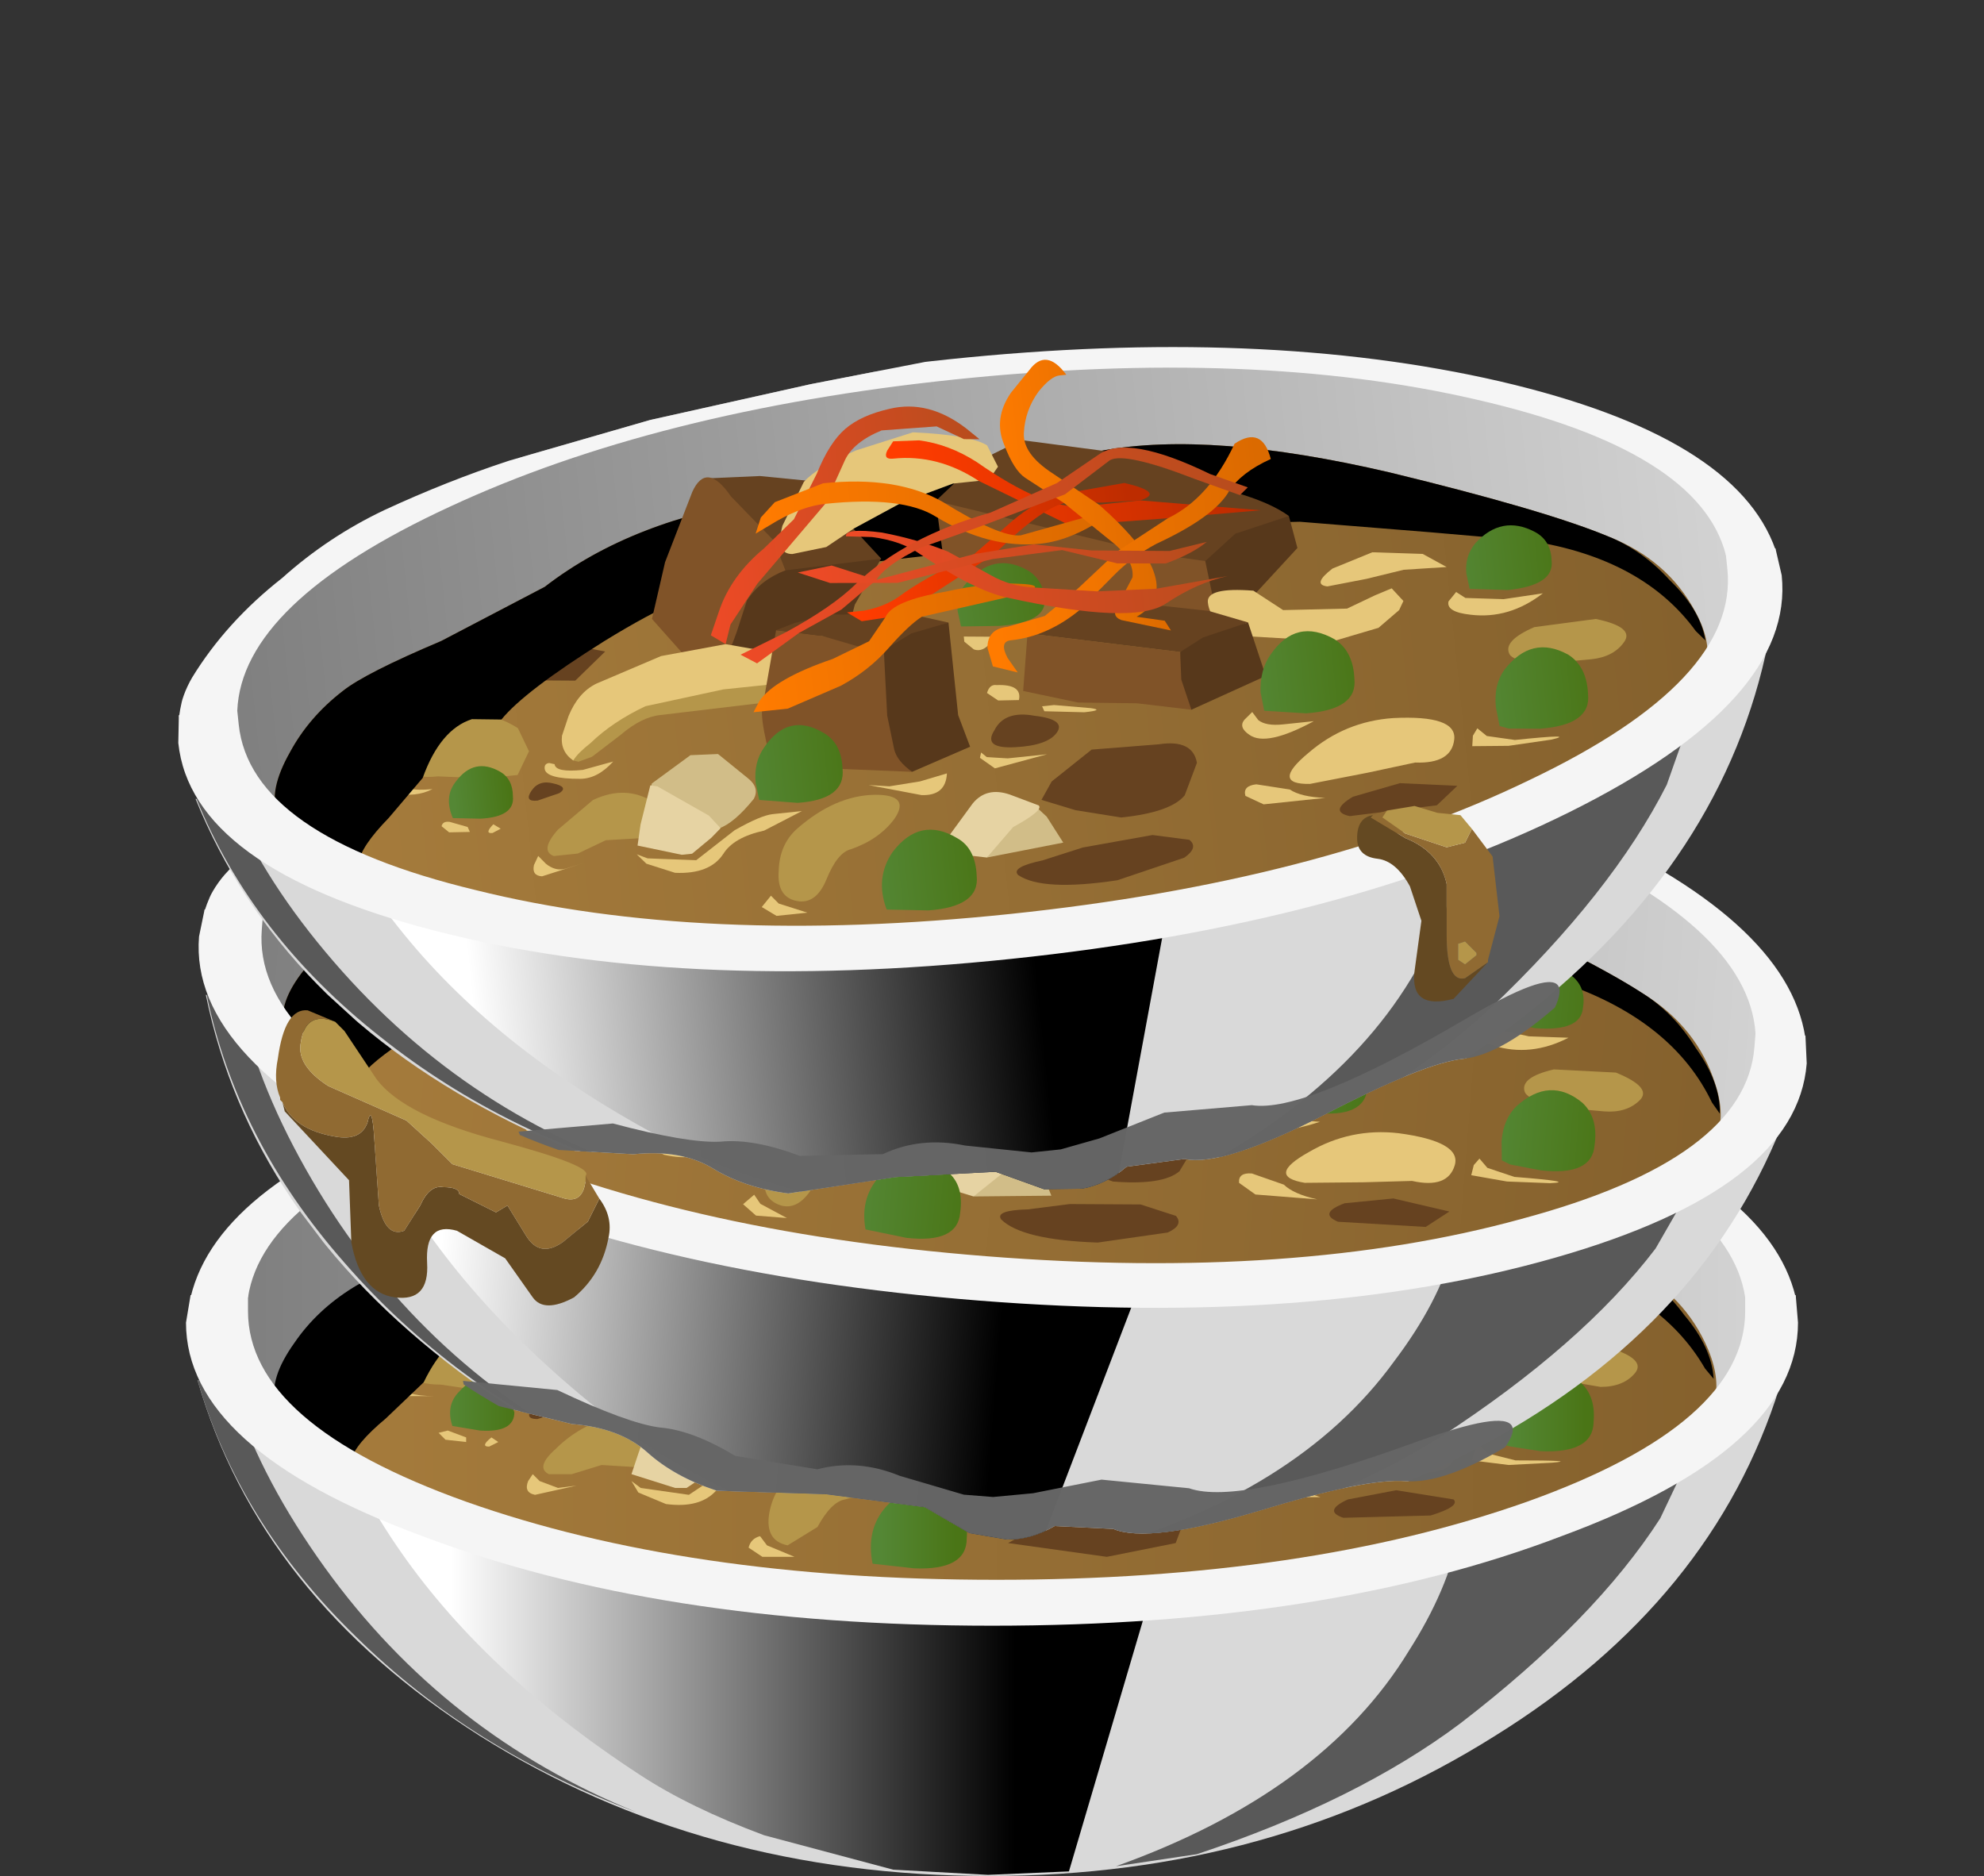 <?xml version="1.0" encoding="UTF-8" standalone="no"?>
<svg xmlns:xlink="http://www.w3.org/1999/xlink" height="40.85px" width="43.2px" xmlns="http://www.w3.org/2000/svg">
  <rect width="100%" height="100%" fill="#333333" stroke="none"/>
  <g transform="matrix(1.0, 0.0, 0.0, 1.0, 0.0, 0.0)">
    <use height="10.8" transform="matrix(1.0, 0.0, 0.0, 1.0, 4.3, 30.05)" width="34.45" xlink:href="#shape0"/>
    <use height="12.7" transform="matrix(0.75, 0.0, 0.0, 0.75, 7.45, 31.3)" width="24.3" xlink:href="#sprite0"/>
    <use height="13.05" transform="matrix(0.75, 0.0, 0.0, 0.75, 24.3, 30.85)" width="17.2" xlink:href="#sprite1"/>
    <use height="12.55" transform="matrix(0.75, 0.0, 0.0, 0.75, 4.3, 30.05)" width="12.75" xlink:href="#sprite2"/>
    <use height="12.85" transform="matrix(1.0, 0.0, 0.0, 1.0, 4.15, 22.25)" width="34.95" xlink:href="#shape4"/>
    <use height="9.7" transform="matrix(0.75, 0.0, 0.0, 0.75, 5.963, 24.512)" width="41.8" xlink:href="#sprite3"/>
    <use height="12.95" transform="matrix(1.0, 0.0, 0.0, 1.0, 4.05, 22.45)" width="35.1" xlink:href="#shape6"/>
    <use height="26.05" transform="matrix(0.748, 0.059, -0.059, 0.748, 4.827, 13.66)" width="47.0" xlink:href="#sprite4"/>
    <use height="26.05" transform="matrix(0.746, -0.078, 0.078, 0.746, 3.143, 9.467)" width="47.0" xlink:href="#sprite4"/>
    <use height="10.85" transform="matrix(1.0, 0.0, 0.0, 1.0, 6.0, 17.55)" width="26.65" xlink:href="#shape10"/>
  </g>
  <defs>
    <g id="shape0" transform="matrix(1.0, 0.0, 0.0, 1.0, -4.3, -30.05)">
      <path d="M38.6 30.25 L38.75 30.2 Q37.3 34.85 32.55 37.8 27.7 40.85 21.55 40.85 15.3 40.85 10.45 37.8 5.65 34.75 4.3 30.05 L4.6 30.15 Q6.05 31.25 10.75 32.0 L21.7 32.7 32.35 32.0 Q37.0 31.35 38.6 30.25" fill="#d9d9d9" fill-rule="evenodd" stroke="none"/>
    </g>
    <g id="sprite0" transform="matrix(1.0, 0.0, 0.0, 1.0, 0.0, 0.0)">
      <use height="12.7" transform="matrix(1.0, 0.0, 0.0, 1.0, 0.0, 0.0)" width="24.3" xlink:href="#shape1"/>
    </g>
    <g id="shape1" transform="matrix(1.0, 0.0, 0.0, 1.0, 0.0, 0.0)">
      <path d="M24.3 1.75 L21.1 12.6 18.75 12.7 16.0 12.55 12.25 11.55 Q10.1 10.75 8.65 9.8 4.05 6.8 1.55 3.1 0.3 1.25 0.0 0.0 L2.65 0.55 Q9.5 1.85 18.95 1.85 L24.3 1.75" fill="url(#gradient0)" fill-rule="evenodd" stroke="none"/>
    </g>
    <linearGradient gradientTransform="matrix(0.01, 0.0, 0.0, -0.01, 11.35, 6.35)" gradientUnits="userSpaceOnUse" id="gradient0" spreadMethod="pad" x1="-819.2" x2="819.2">
      <stop offset="0.0" stop-color="#ffffff"/>
      <stop offset="1.0" stop-color="#000000"/>
    </linearGradient>
    <g id="sprite1" transform="matrix(1.0, 0.0, 0.0, 1.0, 0.0, 0.0)">
      <use height="13.05" transform="matrix(1.0, 0.0, 0.0, 1.0, 0.0, 0.0)" width="17.2" xlink:href="#shape2"/>
    </g>
    <g id="shape2" transform="matrix(1.0, 0.0, 0.0, 1.0, 0.0, 0.0)">
      <path d="M10.15 1.5 Q14.65 0.9 17.2 0.0 L15.8 2.95 Q13.9 5.9 10.0 8.9 7.0 11.15 2.35 12.7 L0.0 13.05 Q6.0 10.9 8.5 6.8 9.65 5.0 9.95 3.4 L10.15 1.5" fill="#595959" fill-rule="evenodd" stroke="none"/>
    </g>
    <g id="sprite2" transform="matrix(1.0, 0.0, 0.0, 1.0, 0.0, 0.0)">
      <use height="12.55" transform="matrix(1.0, 0.0, 0.0, 1.0, 0.0, 0.0)" width="12.75" xlink:href="#shape3"/>
    </g>
    <g id="shape3" transform="matrix(1.0, 0.0, 0.0, 1.0, 0.0, 0.0)">
      <path d="M12.75 12.55 Q7.95 10.75 4.6 7.45 1.2 4.15 0.0 0.0 L0.35 0.1 1.1 0.55 Q1.9 2.95 3.7 5.45 7.2 10.3 12.75 12.55" fill="#595959" fill-rule="evenodd" stroke="none"/>
    </g>
    <g id="shape4" transform="matrix(1.0, 0.0, 0.0, 1.0, -4.15, -22.25)">
      <path d="M33.6 24.2 Q38.6 26.1 38.6 28.7 38.6 31.35 33.6 33.2 28.65 35.1 21.6 35.1 14.6 35.1 9.6 33.2 4.65 31.35 4.65 28.7 4.65 26.1 9.6 24.2 14.6 22.35 21.6 22.35 28.6 22.35 33.6 24.2" fill="url(#gradient1)" fill-rule="evenodd" stroke="none"/>
      <path d="M39.1 28.25 L38.0 28.25 Q37.65 25.95 32.95 24.3 28.25 22.7 21.7 22.7 15.15 22.7 10.45 24.3 5.75 25.95 5.4 28.25 L4.15 28.25 Q4.75 25.7 9.7 24.0 14.8 22.25 21.6 22.25 28.45 22.25 33.5 24.0 38.5 25.7 39.1 28.25" fill="#f5f5f5" fill-rule="evenodd" stroke="none"/>
      <path d="M36.55 31.35 L32.4 33.4 Q29.05 34.85 25.85 34.9 16.15 35.1 11.05 33.3 8.55 32.4 7.05 31.4 L6.05 30.6 Q5.9 30.05 6.45 29.25 6.95 28.55 7.75 28.05 8.25 27.75 10.0 27.2 L12.35 26.25 Q14.4 25.0 17.4 24.9 L20.95 24.75 24.7 24.6 Q27.1 24.4 30.9 25.7 34.15 26.85 35.5 27.6 36.7 28.2 37.2 29.4 37.75 30.75 36.55 31.35" fill="url(#gradient2)" fill-rule="evenodd" stroke="none"/>
      <path d="M11.45 29.25 L11.65 29.8 11.35 30.3 10.6 30.3 9.6 30.15 Q8.5 30.15 9.1 29.25 9.4 28.8 10.15 28.8 10.9 28.8 11.45 29.25" fill="#b5964a" fill-rule="evenodd" stroke="none"/>
      <path d="M12.8 28.35 L12.1 28.3 11.35 27.9 11.55 27.6 Q11.8 27.3 12.05 27.35 L13.5 27.8 12.8 28.35" fill="#664220" fill-rule="evenodd" stroke="none"/>
      <path d="M9.45 30.4 L8.6 30.4 8.35 30.1 8.55 29.85 8.65 30.15 Q8.8 30.4 9.45 30.4" fill="#e6c77a" fill-rule="evenodd" stroke="none"/>
    </g>
    <linearGradient gradientTransform="matrix(0.021, 0.0, 0.0, -0.021, 21.6, 28.7)" gradientUnits="userSpaceOnUse" id="gradient1" spreadMethod="pad" x1="-819.2" x2="819.2">
      <stop offset="0.0" stop-color="#7d7d7d"/>
      <stop offset="1.0" stop-color="#d4d4d4"/>
    </linearGradient>
    <linearGradient gradientTransform="matrix(0.019, 0.0, 0.0, -0.019, 21.7, 29.75)" gradientUnits="userSpaceOnUse" id="gradient2" spreadMethod="pad" x1="-819.2" x2="819.2">
      <stop offset="0.0" stop-color="#a67c3c"/>
      <stop offset="1.0" stop-color="#85612d"/>
    </linearGradient>
    <g id="sprite3" transform="matrix(1.0, 0.0, 0.0, 1.0, 0.05, 0.05)">
      <use height="9.7" transform="matrix(1.0, 0.0, 0.0, 1.0, -0.05, -0.05)" width="41.8" xlink:href="#shape5"/>
    </g>
    <g id="shape5" transform="matrix(1.0, 0.0, 0.0, 1.0, 0.05, 0.05)">
      <path d="M40.9 5.45 Q41.7 6.4 41.75 7.3 L41.5 7.0 Q40.2 4.75 37.0 3.9 L34.15 3.35 30.4 2.65 26.15 2.3 21.65 2.5 Q16.25 2.5 14.15 2.65 12.65 2.7 9.95 4.0 7.5 5.2 6.75 5.95 L5.9 5.85 Q4.95 6.05 4.3 7.4 L3.2 8.45 Q2.3 9.2 2.2 9.65 0.55 8.7 0.0 8.0 -0.2 7.3 0.55 6.25 1.2 5.3 2.25 4.65 2.95 4.2 5.25 3.5 L8.4 2.25 Q11.15 0.55 15.15 0.4 L19.9 0.25 24.9 0.0 Q28.1 -0.25 33.15 1.5 37.5 3.05 39.25 4.0 40.2 4.5 40.9 5.45" fill="#000000" fill-rule="evenodd" stroke="none"/>
    </g>
    <g id="shape6" transform="matrix(1.0, 0.0, 0.0, 1.0, -4.05, -22.45)">
      <path d="M17.5 27.4 L16.45 25.9 16.1 24.8 16.0 24.3 17.25 24.35 18.7 24.65 19.15 25.65 19.7 26.4 17.5 27.4" fill="#664220" fill-rule="evenodd" stroke="none"/>
      <path d="M16.7 26.1 L17.6 26.45 19.7 26.4 19.0 27.35 18.9 27.65 Q18.2 28.15 17.45 28.3 L15.65 28.65 15.85 26.9 16.7 26.1" fill="#57381b" fill-rule="evenodd" stroke="none"/>
      <path d="M16.6 24.75 L17.4 25.8 17.6 26.45 16.7 27.0 16.4 27.7 16.15 28.2 15.65 28.65 14.6 27.2 Q14.55 27.05 15.0 26.0 L15.75 24.55 Q16.15 23.9 16.6 24.75" fill="#805328" fill-rule="evenodd" stroke="none"/>
      <path d="M28.75 27.15 L27.8 27.95 27.25 28.45 26.85 28.65 25.6 28.0 26.65 25.95 28.6 26.4 28.75 27.15" fill="#57381b" fill-rule="evenodd" stroke="none"/>
      <path d="M23.35 25.6 L26.75 26.55 26.7 27.2 26.85 28.65 26.75 28.65 24.9 28.35 24.25 28.05 23.35 27.7 22.55 27.3 21.05 26.6 21.0 25.3 23.35 25.6" fill="#805328" fill-rule="evenodd" stroke="none"/>
      <path d="M27.5 25.8 Q28.25 26.1 28.6 26.4 L27.4 26.7 26.7 27.2 25.65 26.95 21.0 25.3 22.0 24.55 23.0 24.15 24.7 24.6 27.5 25.8" fill="#664220" fill-rule="evenodd" stroke="none"/>
      <path d="M12.55 29.85 L12.95 29.1 17.45 28.3 17.6 28.5 17.7 28.9 Q17.65 29.25 17.15 29.25 L14.55 29.3 Q14.15 29.3 13.65 29.65 L13.0 30.05 12.7 30.15 12.55 30.1 12.55 29.85" fill="#b5964a" fill-rule="evenodd" stroke="none"/>
      <path d="M12.4 29.55 Q12.4 29.35 12.55 29.1 L13.25 28.5 Q13.85 28.2 14.7 28.05 L16.15 27.9 17.45 28.3 Q17.55 28.8 17.1 28.9 L16.0 28.9 14.25 29.1 Q13.5 29.35 13.0 29.75 L12.55 30.1 Q12.3 29.85 12.4 29.55" fill="#e6c77a" fill-rule="evenodd" stroke="none"/>
      <path d="M27.7 27.95 L28.3 28.45 29.65 28.55 30.3 28.35 Q30.55 28.2 30.7 28.2 L30.9 28.5 30.8 28.7 30.3 29.05 29.3 29.25 27.45 28.95 Q26.65 28.65 26.65 28.1 26.65 27.75 27.7 27.95" fill="#e6c77a" fill-rule="evenodd" stroke="none"/>
      <path d="M30.35 27.4 L31.45 27.55 31.9 27.9 31.0 27.85 30.15 27.95 29.3 28.05 Q28.95 27.95 29.45 27.65 29.9 27.4 30.35 27.4" fill="#e6c77a" fill-rule="evenodd" stroke="none"/>
      <path d="M19.0 31.5 Q19.8 31.6 19.4 32.1 19.0 32.5 18.4 32.65 18.1 32.7 17.8 33.25 L17.15 33.65 Q16.65 33.55 16.75 32.95 16.85 32.4 17.25 32.1 18.15 31.45 19.0 31.5" fill="#b5964a" fill-rule="evenodd" stroke="none"/>
      <path d="M30.4 31.05 Q31.8 31.1 31.7 31.65 31.6 32.15 30.8 32.05 L29.75 32.15 28.45 32.25 Q27.6 32.2 28.5 31.6 29.35 31.0 30.4 31.05" fill="#e6c77a" fill-rule="evenodd" stroke="none"/>
      <path d="M35.05 29.35 Q35.85 29.6 35.6 29.9 35.35 30.2 34.85 30.2 L33.1 29.9 Q32.95 29.6 33.7 29.4 L35.05 29.35" fill="#b5964a" fill-rule="evenodd" stroke="none"/>
      <path d="M12.9 31.0 Q13.65 30.75 14.2 31.2 14.75 31.6 14.5 31.8 L13.9 31.95 13.1 31.9 12.45 32.1 11.95 32.1 Q11.65 31.95 12.1 31.55 12.45 31.2 12.9 31.0" fill="#b5964a" fill-rule="evenodd" stroke="none"/>
      <path d="M19.55 29.9 Q19.55 30.6 19.9 31.1 L18.1 30.85 Q17.15 30.7 16.8 30.3 L16.75 29.9 16.8 29.3 17.25 27.75 18.25 27.95 19.0 28.2 19.55 28.4 19.55 29.9" fill="#805328" fill-rule="evenodd" stroke="none"/>
      <path d="M21.0 27.95 L19.55 28.4 19.05 28.3 18.25 27.95 17.25 27.75 17.65 27.6 18.45 27.5 18.7 27.55 20.0 27.6 21.0 27.95" fill="#664220" fill-rule="evenodd" stroke="none"/>
      <path d="M19.55 28.4 L20.2 28.1 21.0 27.95 21.0 30.0 21.2 30.7 19.9 31.1 19.55 30.6 19.45 29.85 19.55 28.4" fill="#57381b" fill-rule="evenodd" stroke="none"/>
      <path d="M24.4 27.8 L26.65 28.3 Q27.1 28.4 27.5 28.65 L25.95 29.1 22.7 28.35 23.15 28.15 24.4 27.8" fill="#664220" fill-rule="evenodd" stroke="none"/>
      <path d="M22.45 29.6 L22.7 28.35 25.95 29.1 26.05 30.4 24.9 30.15 24.25 30.05 23.65 30.0 22.45 29.6" fill="#805328" fill-rule="evenodd" stroke="none"/>
      <path d="M27.5 28.65 L27.75 29.85 26.05 30.4 25.9 29.7 25.95 29.1 26.5 28.85 27.5 28.65" fill="#57381b" fill-rule="evenodd" stroke="none"/>
      <path d="M25.3 31.05 Q26.05 31.05 26.05 31.55 L25.75 32.25 24.3 32.55 23.35 32.3 22.6 32.0 22.9 31.65 23.8 31.05 25.3 31.05" fill="#664220" fill-rule="evenodd" stroke="none"/>
      <path d="M16.3 30.9 Q16.55 31.1 16.4 31.35 L15.55 31.9 14.5 32.25 14.25 31.5 14.2 30.9 14.2 30.75 15.1 30.25 15.7 30.3 16.3 30.9" fill="#d1bd88" fill-rule="evenodd" stroke="none"/>
      <path d="M14.2 30.8 L14.35 30.85 15.4 31.6 15.6 31.9 15.4 32.1 14.95 32.4 14.7 32.4 13.75 32.1 13.9 31.65 14.2 30.8" fill="#e6d3a3" fill-rule="evenodd" stroke="none"/>
      <path d="M23.0 33.0 L21.3 33.15 21.5 32.85 Q22.1 32.1 22.45 32.1 L22.7 32.4 23.0 33.0" fill="#d1bd88" fill-rule="evenodd" stroke="none"/>
      <path d="M20.4 32.7 L21.1 31.95 Q21.45 31.6 21.95 31.8 L22.55 32.1 Q22.65 32.25 21.95 32.55 L21.3 33.15 20.95 33.05 20.4 32.7" fill="#e6d3a3" fill-rule="evenodd" stroke="none"/>
      <path d="M11.2 30.75 Q11.2 31.2 10.45 31.15 L9.85 31.05 Q9.7 30.6 10.0 30.3 10.45 29.8 10.95 30.15 L11.2 30.75" fill="url(#gradient3)" fill-rule="evenodd" stroke="none"/>
      <path d="M21.05 33.5 Q21.05 34.2 19.9 34.15 L19.0 34.05 Q18.85 33.3 19.3 32.8 19.95 32.1 20.7 32.65 21.1 32.9 21.05 33.5" fill="url(#gradient4)" fill-rule="evenodd" stroke="none"/>
      <path d="M18.4 30.9 Q18.4 31.55 17.35 31.5 L16.5 31.35 16.45 31.0 Q16.45 30.55 16.75 30.25 17.35 29.55 18.05 30.05 18.4 30.3 18.4 30.9" fill="url(#gradient5)" fill-rule="evenodd" stroke="none"/>
      <path d="M23.15 27.65 Q23.15 28.2 22.1 28.15 L21.25 28.05 21.25 27.75 Q21.25 27.35 21.5 27.15 22.15 26.55 22.8 27.0 23.15 27.2 23.15 27.65" fill="url(#gradient6)" fill-rule="evenodd" stroke="none"/>
      <path d="M29.65 30.1 Q29.65 30.75 28.55 30.75 L27.65 30.6 27.6 30.15 Q27.65 29.7 27.9 29.4 28.55 28.65 29.35 29.2 29.7 29.5 29.65 30.1" fill="url(#gradient7)" fill-rule="evenodd" stroke="none"/>
      <path d="M34.2 28.0 Q34.2 28.5 33.2 28.5 L32.35 28.4 32.35 28.05 Q32.35 27.7 32.6 27.45 33.25 26.85 33.9 27.3 34.25 27.55 34.2 28.0" fill="url(#gradient8)" fill-rule="evenodd" stroke="none"/>
      <path d="M34.35 30.05 Q34.75 30.35 34.7 30.95 34.7 31.65 33.55 31.6 L32.9 31.5 32.7 31.45 32.65 31.05 Q32.65 30.55 32.95 30.25 33.6 29.55 34.35 30.05" fill="url(#gradient9)" fill-rule="evenodd" stroke="none"/>
      <path d="M20.65 23.75 L22.25 24.2 22.45 24.7 22.2 24.95 21.4 24.95 20.25 25.25 19.15 25.7 18.55 26.05 17.8 26.1 Q17.4 26.1 17.65 25.5 17.8 24.95 18.2 24.6 18.55 24.3 19.4 24.0 20.2 23.7 20.65 23.75" fill="#e6c77a" fill-rule="evenodd" stroke="none"/>
      <path d="M12.1 30.55 L12.2 30.75 11.7 30.9 Q11.4 30.9 11.6 30.65 L12.1 30.55" fill="#664220" fill-rule="evenodd" stroke="none"/>
      <path d="M24.95 33.0 L25.75 33.2 25.6 33.6 24.1 33.9 21.95 33.6 22.5 33.3 23.4 33.15 24.95 33.0" fill="#664220" fill-rule="evenodd" stroke="none"/>
      <path d="M30.4 32.45 L31.65 32.65 Q31.8 32.8 31.15 33.0 L29.25 33.05 Q28.8 32.9 29.35 32.65 L30.4 32.45" fill="#664220" fill-rule="evenodd" stroke="none"/>
      <path d="M22.65 30.15 Q23.35 30.3 23.1 30.6 L22.15 30.8 Q21.45 30.75 21.75 30.4 22.0 30.0 22.65 30.15" fill="#664220" fill-rule="evenodd" stroke="none"/>
      <path d="M11.6 32.1 L11.75 32.25 12.15 32.4 12.55 32.35 11.65 32.55 Q11.4 32.5 11.5 32.25 L11.6 32.1" fill="#e6c77a" fill-rule="evenodd" stroke="none"/>
      <path d="M9.75 31.15 L10.15 31.3 10.15 31.4 9.7 31.35 9.55 31.2 9.75 31.15" fill="#e6c77a" fill-rule="evenodd" stroke="none"/>
      <path d="M10.7 31.3 L10.85 31.4 10.65 31.5 Q10.45 31.5 10.7 31.3" fill="#e6c77a" fill-rule="evenodd" stroke="none"/>
      <path d="M12.15 30.15 L12.75 30.3 13.45 30.2 Q13.05 30.55 12.7 30.5 11.95 30.45 11.95 30.2 L12.05 30.1 12.15 30.15" fill="#e6c77a" fill-rule="evenodd" stroke="none"/>
      <path d="M16.75 31.7 L17.4 31.7 16.55 32.05 Q15.85 32.1 15.6 32.45 15.25 32.85 14.5 32.75 L13.9 32.5 13.75 32.25 13.95 32.4 15.0 32.55 15.9 31.95 16.75 31.7" fill="#e6c77a" fill-rule="evenodd" stroke="none"/>
      <path d="M18.9 31.3 L19.35 31.35 20.05 31.35 20.65 31.2 Q20.55 31.7 20.05 31.65 L18.9 31.3" fill="#e6c77a" fill-rule="evenodd" stroke="none"/>
      <path d="M21.4 30.85 L21.55 30.95 22.0 31.05 22.85 31.05 21.7 31.2 21.4 30.95 21.4 30.85" fill="#e6c77a" fill-rule="evenodd" stroke="none"/>
      <path d="M21.9 29.4 Q22.45 29.45 22.35 29.8 L21.9 29.75 21.7 29.55 21.9 29.4" fill="#e6c77a" fill-rule="evenodd" stroke="none"/>
      <path d="M23.1 30.0 L23.9 30.15 Q24.2 30.2 23.75 30.2 L22.9 30.1 22.85 30.0 23.1 30.0" fill="#e6c77a" fill-rule="evenodd" stroke="none"/>
      <path d="M16.55 33.45 L16.7 33.65 17.3 33.9 16.6 33.9 16.3 33.7 Q16.35 33.5 16.55 33.45" fill="#e6c77a" fill-rule="evenodd" stroke="none"/>
      <path d="M27.3 32.15 L28.0 32.35 28.75 32.6 27.4 32.6 Q27.1 32.6 27.05 32.4 27.0 32.15 27.3 32.15" fill="#e6c77a" fill-rule="evenodd" stroke="none"/>
      <path d="M27.4 30.6 L27.5 30.75 28.0 30.9 28.7 30.9 27.25 31.05 Q27.05 30.9 27.2 30.75 L27.4 30.6" fill="#e6c77a" fill-rule="evenodd" stroke="none"/>
      <path d="M32.2 31.45 L32.4 31.65 33.0 31.8 Q34.4 31.8 33.8 31.85 L32.85 31.9 32.05 31.8 32.1 31.6 32.2 31.45" fill="#e6c77a" fill-rule="evenodd" stroke="none"/>
      <path d="M32.05 28.45 L32.25 28.6 33.1 28.7 33.95 28.65 Q33.15 29.15 32.35 28.95 L31.9 28.65 32.05 28.45" fill="#e6c77a" fill-rule="evenodd" stroke="none"/>
      <path d="M21.3 28.3 L22.0 28.35 21.5 28.6 21.3 28.4 21.3 28.3" fill="#e6c77a" fill-rule="evenodd" stroke="none"/>
      <path d="M21.85 23.8 L22.1 24.05 21.75 24.0 21.2 23.7 20.0 23.65 Q19.35 23.85 19.15 24.2 L18.6 25.1 16.95 26.7 16.3 27.5 16.15 27.9 15.85 27.7 16.05 27.2 Q16.4 26.45 17.2 25.95 L17.9 25.35 18.5 24.45 19.2 23.55 20.2 23.2 Q21.1 23.1 21.85 23.8" fill="url(#gradient10)" fill-rule="evenodd" stroke="none"/>
      <path d="M25.45 25.75 L28.0 26.25 26.0 26.2 24.75 26.15 23.8 26.1 22.0 24.95 Q21.15 24.3 20.2 24.3 19.95 24.3 20.05 24.1 L20.2 23.9 20.8 23.95 Q21.4 24.1 22.0 24.55 23.35 25.75 24.2 25.75 L25.45 25.75" fill="url(#gradient11)" fill-rule="evenodd" stroke="none"/>
      <path d="M25.15 25.35 Q26.0 25.65 25.45 25.75 L24.6 25.7 23.8 25.65 Q23.25 25.7 22.15 26.55 L19.95 27.7 19.15 27.75 18.85 27.5 19.2 27.5 20.0 27.3 21.7 26.55 22.45 26.0 23.55 25.45 25.15 25.35" fill="url(#gradient12)" fill-rule="evenodd" stroke="none"/>
      <path d="M22.75 26.25 L24.3 25.95 24.75 25.95 23.2 26.45 Q22.05 26.45 20.95 25.65 20.3 25.1 18.6 25.1 L17.5 25.35 17.05 25.6 17.2 25.25 17.5 24.95 18.6 24.65 Q20.2 24.65 21.15 25.35 22.3 26.25 22.75 26.25" fill="url(#gradient13)" fill-rule="evenodd" stroke="none"/>
      <path d="M23.35 22.65 Q23.75 22.2 24.1 22.85 L23.95 22.85 23.5 23.15 Q23.15 23.55 23.05 24.0 23.0 24.45 23.6 24.95 L24.55 25.75 Q25.45 26.75 25.6 27.4 25.7 28.0 25.1 28.25 L25.7 28.4 25.8 28.65 24.75 28.3 Q24.55 28.2 24.7 27.95 L25.1 27.4 Q25.15 27.05 24.8 26.65 L23.8 25.65 23.0 25.0 Q22.75 24.8 22.6 24.25 22.45 23.65 22.9 23.1 23.05 22.8 23.35 22.65" fill="url(#gradient14)" fill-rule="evenodd" stroke="none"/>
      <path d="M27.6 24.75 Q28.25 24.4 28.35 25.15 L27.4 25.75 25.7 26.7 24.7 27.3 23.85 28.0 Q23.1 28.5 22.3 28.5 22.05 28.5 22.2 28.85 L22.4 29.2 21.85 29.0 21.8 28.6 Q21.85 28.2 22.3 28.2 L23.1 28.05 23.9 27.5 24.85 26.8 Q25.4 26.4 26.0 26.2 26.95 25.85 27.6 24.75" fill="url(#gradient15)" fill-rule="evenodd" stroke="none"/>
      <path d="M20.45 27.75 L19.65 28.35 18.55 29.1 17.35 29.45 16.6 29.45 16.75 29.25 Q17.1 28.8 18.4 28.5 L19.25 28.2 19.65 27.7 Q19.85 27.35 21.0 27.3 22.0 27.15 22.65 27.3 23.4 27.4 22.3 27.55 L20.45 27.75" fill="url(#gradient16)" fill-rule="evenodd" stroke="none"/>
      <path d="M19.75 25.85 L21.15 26.4 22.0 27.0 22.95 27.4 24.3 27.6 25.6 27.7 27.15 27.6 Q26.5 27.65 25.75 28.05 25.0 28.45 22.3 27.55 L20.55 26.4 Q20.2 26.1 19.55 25.95 L19.0 25.85 Q19.0 25.65 19.75 25.85" fill="url(#gradient17)" fill-rule="evenodd" stroke="none"/>
      <path d="M27.6 25.85 L26.65 25.4 Q25.2 24.65 24.85 24.8 L23.8 25.45 21.85 25.95 20.6 26.25 19.55 26.85 18.7 27.45 17.75 27.85 16.75 28.4 16.45 28.2 17.45 27.8 Q18.55 27.35 19.1 26.9 20.25 26.0 22.15 25.65 L23.65 25.2 24.65 24.65 Q25.3 24.3 27.0 25.35 L27.8 25.7 27.6 25.85" fill="url(#gradient18)" fill-rule="evenodd" stroke="none"/>
      <path d="M19.55 26.85 L21.7 26.55 23.05 26.45 24.25 26.7 25.95 26.9 26.8 26.8 25.85 27.15 24.8 27.05 23.65 26.65 22.1 26.7 20.0 27.0 18.55 26.85 17.85 26.55 18.6 26.45 19.55 26.85" fill="url(#gradient19)" fill-rule="evenodd" stroke="none"/>
      <path d="M38.0 28.2 L39.1 28.2 39.15 28.8 Q39.15 31.55 34.0 33.45 28.9 35.4 21.6 35.4 14.35 35.4 9.2 33.45 4.05 31.55 4.05 28.8 L4.15 28.2 5.4 28.2 5.4 28.55 Q5.4 31.0 10.15 32.7 14.95 34.4 21.7 34.4 28.45 34.4 33.25 32.7 38.0 31.0 38.0 28.55 L38.0 28.2" fill="#f5f5f5" fill-rule="evenodd" stroke="none"/>
    </g>
    <linearGradient gradientTransform="matrix(9.0E-4, 0.0, 0.0, -8.0E-4, 10.5, 30.6)" gradientUnits="userSpaceOnUse" id="gradient3" spreadMethod="pad" x1="-819.2" x2="819.2">
      <stop offset="0.0" stop-color="#548735"/>
      <stop offset="1.0" stop-color="#4a7516"/>
    </linearGradient>
    <linearGradient gradientTransform="matrix(0.001, 0.0, 0.0, -0.001, 20.0, 33.3)" gradientUnits="userSpaceOnUse" id="gradient4" spreadMethod="pad" x1="-819.2" x2="819.2">
      <stop offset="0.0" stop-color="#548735"/>
      <stop offset="1.0" stop-color="#4a7516"/>
    </linearGradient>
    <linearGradient gradientTransform="matrix(0.001, 0.0, 0.0, -0.001, 17.4, 30.7)" gradientUnits="userSpaceOnUse" id="gradient5" spreadMethod="pad" x1="-819.2" x2="819.2">
      <stop offset="0.0" stop-color="#548735"/>
      <stop offset="1.0" stop-color="#4a7516"/>
    </linearGradient>
    <linearGradient gradientTransform="matrix(0.001, 0.0, 0.0, -0.001, 22.15, 27.5)" gradientUnits="userSpaceOnUse" id="gradient6" spreadMethod="pad" x1="-819.2" x2="819.2">
      <stop offset="0.0" stop-color="#548735"/>
      <stop offset="1.0" stop-color="#4a7516"/>
    </linearGradient>
    <linearGradient gradientTransform="matrix(0.001, 0.0, 0.0, -0.001, 28.6, 29.85)" gradientUnits="userSpaceOnUse" id="gradient7" spreadMethod="pad" x1="-819.2" x2="819.2">
      <stop offset="0.0" stop-color="#548735"/>
      <stop offset="1.0" stop-color="#4a7516"/>
    </linearGradient>
    <linearGradient gradientTransform="matrix(0.001, 0.0, 0.0, -0.001, 33.25, 27.8)" gradientUnits="userSpaceOnUse" id="gradient8" spreadMethod="pad" x1="-819.2" x2="819.2">
      <stop offset="0.0" stop-color="#548735"/>
      <stop offset="1.0" stop-color="#4a7516"/>
    </linearGradient>
    <linearGradient gradientTransform="matrix(0.001, 0.0, 0.0, -0.001, 33.7, 30.75)" gradientUnits="userSpaceOnUse" id="gradient9" spreadMethod="pad" x1="-819.2" x2="819.2">
      <stop offset="0.0" stop-color="#548735"/>
      <stop offset="1.0" stop-color="#4a7516"/>
    </linearGradient>
    <linearGradient gradientTransform="matrix(0.004, 0.0, 0.0, -0.004, 19.0, 25.55)" gradientUnits="userSpaceOnUse" id="gradient10" spreadMethod="pad" x1="-819.2" x2="819.2">
      <stop offset="0.0" stop-color="#ed4a26"/>
      <stop offset="0.992" stop-color="#b84c1d"/>
    </linearGradient>
    <linearGradient gradientTransform="matrix(0.005, 0.0, 0.0, -0.005, 24.05, 25.05)" gradientUnits="userSpaceOnUse" id="gradient11" spreadMethod="pad" x1="-819.2" x2="819.2">
      <stop offset="0.0" stop-color="#ff3c00"/>
      <stop offset="1.0" stop-color="#bd2c00"/>
    </linearGradient>
    <linearGradient gradientTransform="matrix(0.004, 0.0, 0.0, -0.004, 22.2, 26.55)" gradientUnits="userSpaceOnUse" id="gradient12" spreadMethod="pad" x1="-819.2" x2="819.2">
      <stop offset="0.0" stop-color="#ff3c00"/>
      <stop offset="1.0" stop-color="#bd2c00"/>
    </linearGradient>
    <linearGradient gradientTransform="matrix(0.005, 0.0, 0.0, -0.005, 20.9, 25.55)" gradientUnits="userSpaceOnUse" id="gradient13" spreadMethod="pad" x1="-819.2" x2="819.2">
      <stop offset="0.0" stop-color="#ff7b00"/>
      <stop offset="0.992" stop-color="#db6a00"/>
    </linearGradient>
    <linearGradient gradientTransform="matrix(0.002, 0.0, 0.0, -0.002, 24.2, 25.55)" gradientUnits="userSpaceOnUse" id="gradient14" spreadMethod="pad" x1="-819.2" x2="819.2">
      <stop offset="0.0" stop-color="#ff7b00"/>
      <stop offset="0.992" stop-color="#db6a00"/>
    </linearGradient>
    <linearGradient gradientTransform="matrix(0.004, 0.0, 0.0, -0.004, 25.05, 26.9)" gradientUnits="userSpaceOnUse" id="gradient15" spreadMethod="pad" x1="-819.2" x2="819.2">
      <stop offset="0.0" stop-color="#ff7b00"/>
      <stop offset="0.992" stop-color="#db6a00"/>
    </linearGradient>
    <linearGradient gradientTransform="matrix(0.004, 0.0, 0.0, -0.004, 19.75, 28.35)" gradientUnits="userSpaceOnUse" id="gradient16" spreadMethod="pad" x1="-819.2" x2="819.2">
      <stop offset="0.0" stop-color="#ff7b00"/>
      <stop offset="0.992" stop-color="#db6a00"/>
    </linearGradient>
    <linearGradient gradientTransform="matrix(0.005, 0.0, 0.0, -0.005, 23.2, 27.0)" gradientUnits="userSpaceOnUse" id="gradient17" spreadMethod="pad" x1="-819.2" x2="819.2">
      <stop offset="0.0" stop-color="#ed4a26"/>
      <stop offset="0.992" stop-color="#b84c1d"/>
    </linearGradient>
    <linearGradient gradientTransform="matrix(0.007, 0.0, 0.0, -0.007, 22.1, 26.5)" gradientUnits="userSpaceOnUse" id="gradient18" spreadMethod="pad" x1="-819.2" x2="819.2">
      <stop offset="0.0" stop-color="#ed4a26"/>
      <stop offset="0.992" stop-color="#b84c1d"/>
    </linearGradient>
    <linearGradient gradientTransform="matrix(0.005, 0.0, 0.0, -0.005, 22.3, 26.85)" gradientUnits="userSpaceOnUse" id="gradient19" spreadMethod="pad" x1="-819.2" x2="819.2">
      <stop offset="0.0" stop-color="#ed4a26"/>
      <stop offset="0.992" stop-color="#b84c1d"/>
    </linearGradient>
    <g id="sprite4" transform="matrix(1.0, 0.0, 0.0, 1.0, 0.05, 0.25)">
      <clipPath id="clipPath0" transform="matrix(1.0, 0.0, 0.0, 1.0, 0.05, 0.25)">
        <use height="24.35" transform="matrix(1.0, 0.0, 0.0, 1.0, -0.05, -0.25)" width="47.0" xlink:href="#shape7"/>
      </clipPath>
      <g clip-path="url(#clipPath0)">
        <use height="10.8" transform="matrix(1.332, 0.0, 0.0, 1.333, 0.329, 10.416)" width="34.45" xlink:href="#shape0"/>
        <use height="12.7" transform="matrix(1.0, 0.0, 0.0, 1.0, 4.55, 12.1)" width="24.3" xlink:href="#sprite0"/>
        <use height="13.05" transform="matrix(1.0, 0.0, 0.0, 1.0, 27.05, 11.5)" width="17.2" xlink:href="#sprite1"/>
        <use height="12.55" transform="matrix(1.0, 0.0, 0.0, 1.0, 0.35, 10.4)" width="12.75" xlink:href="#sprite2"/>
        <use height="17.1" transform="matrix(1.0, 0.0, 0.0, 1.0, 0.1, 0.0)" width="46.6" xlink:href="#shape8"/>
        <use height="9.7" transform="matrix(1.0, 0.0, 0.0, 1.0, 2.6, 3.05)" width="41.8" xlink:href="#sprite3"/>
        <use height="25.5" transform="matrix(1.0, 0.0, 0.0, 1.0, 0.0, 0.3)" width="46.8" xlink:href="#shape9"/>
      </g>
    </g>
    <g id="shape7" transform="matrix(1.0, 0.0, 0.0, 1.0, 0.05, 0.25)">
      <path d="M27.9 -0.25 L28.65 -0.2 33.25 0.45 37.6 1.4 39.7 1.85 Q42.15 2.45 44.0 4.05 45.6 5.3 46.65 7.35 47.1 8.25 46.9 9.15 46.45 11.55 45.15 13.55 L42.45 17.1 39.1 20.15 Q37.25 21.5 36.1 21.5 34.95 21.5 31.9 22.7 28.8 23.9 27.75 23.55 L26.05 23.6 Q25.4 24.05 24.7 24.1 L23.6 24.0 22.25 23.35 19.35 23.2 16.2 23.35 Q14.95 23.05 14.1 22.4 13.25 21.75 11.85 21.75 L9.7 21.4 Q7.45 20.35 5.75 18.75 L2.55 15.15 Q1.3 13.35 0.5 11.35 0.0 10.05 -0.05 8.9 -0.15 7.6 0.55 6.65 1.7 5.15 3.45 4.05 4.9 3.0 6.6 2.4 8.5 1.75 10.35 1.35 L14.55 0.6 19.3 0.05 22.7 -0.25 27.9 -0.25" fill="#ff0000" fill-opacity="0.537" fill-rule="evenodd" stroke="none"/>
    </g>
    <g id="shape8" transform="matrix(1.0, 0.0, 0.0, 1.0, -0.1, 0.0)">
      <path d="M39.4 2.6 Q46.05 5.1 46.05 8.6 46.05 12.15 39.4 14.6 32.8 17.1 23.4 17.1 14.05 17.1 7.4 14.6 0.8 12.15 0.8 8.6 0.8 5.1 7.4 2.6 14.05 0.1 23.4 0.1 32.75 0.1 39.4 2.6" fill="url(#gradient20)" fill-rule="evenodd" stroke="none"/>
      <path d="M46.7 8.0 L45.25 8.0 Q44.8 4.9 38.5 2.75 32.25 0.6 23.5 0.6 14.8 0.6 8.55 2.75 2.25 4.9 1.8 8.0 L0.1 8.0 Q0.9 4.6 7.55 2.3 14.3 0.0 23.4 0.0 32.55 0.0 39.25 2.3 45.9 4.6 46.7 8.0" fill="#f5f5f5" fill-rule="evenodd" stroke="none"/>
      <path d="M43.3 12.1 Q40.25 13.85 37.8 14.85 33.3 16.8 29.05 16.85 16.1 17.15 9.3 14.75 6.0 13.55 4.0 12.2 L2.65 11.1 Q2.45 10.4 3.2 9.35 3.85 8.4 4.9 7.75 5.6 7.3 7.9 6.6 L11.05 5.35 Q13.8 3.65 17.8 3.5 L22.55 3.35 27.55 3.1 Q30.75 2.85 35.8 4.6 40.15 6.15 41.9 7.1 43.55 7.95 44.2 9.55 44.95 11.35 43.3 12.1" fill="url(#gradient21)" fill-rule="evenodd" stroke="none"/>
      <path d="M9.85 9.35 L10.1 10.05 9.7 10.7 8.75 10.7 7.4 10.5 Q5.95 10.5 6.75 9.3 7.15 8.75 8.1 8.75 9.1 8.75 9.85 9.35" fill="#b5964a" fill-rule="evenodd" stroke="none"/>
      <path d="M11.65 8.15 L10.75 8.05 9.75 7.5 10.0 7.1 Q10.3 6.7 10.65 6.8 L12.6 7.4 11.65 8.15" fill="#664220" fill-rule="evenodd" stroke="none"/>
      <path d="M7.2 10.85 Q6.7 11.05 6.05 10.85 5.6 10.75 5.75 10.45 L6.0 10.15 6.15 10.5 Q6.35 10.85 7.2 10.85" fill="#e6c77a" fill-rule="evenodd" stroke="none"/>
    </g>
    <linearGradient gradientTransform="matrix(0.028, 0.0, 0.0, -0.028, 23.4, 8.6)" gradientUnits="userSpaceOnUse" id="gradient20" spreadMethod="pad" x1="-819.2" x2="819.2">
      <stop offset="0.0" stop-color="#7d7d7d"/>
      <stop offset="1.0" stop-color="#d4d4d4"/>
    </linearGradient>
    <linearGradient gradientTransform="matrix(0.025, 0.0, 0.0, -0.025, 23.5, 10.0)" gradientUnits="userSpaceOnUse" id="gradient21" spreadMethod="pad" x1="-819.2" x2="819.2">
      <stop offset="0.0" stop-color="#a67c3c"/>
      <stop offset="1.0" stop-color="#85612d"/>
    </linearGradient>
    <g id="shape9" transform="matrix(1.0, 0.0, 0.0, 1.0, 0.0, -0.3)">
      <path d="M17.95 6.85 Q17.05 5.95 16.55 4.85 L16.05 3.4 15.95 2.7 17.6 2.8 19.55 3.2 20.1 4.55 20.85 5.55 17.95 6.85" fill="#664220" fill-rule="evenodd" stroke="none"/>
      <path d="M16.85 5.1 L18.05 5.6 20.85 5.55 19.95 6.8 19.8 7.2 17.85 8.05 15.45 8.55 15.7 6.2 16.85 5.1" fill="#57381b" fill-rule="evenodd" stroke="none"/>
      <path d="M16.7 3.3 L17.8 4.7 18.05 5.6 Q17.3 5.8 16.85 6.35 L16.45 7.25 16.1 7.95 15.45 8.55 14.05 6.6 14.6 5.0 15.6 3.05 Q16.1 2.2 16.7 3.3" fill="#805328" fill-rule="evenodd" stroke="none"/>
      <path d="M32.9 6.5 L31.65 7.6 30.9 8.25 30.4 8.55 28.7 7.65 30.15 4.9 32.75 5.55 32.9 6.5" fill="#57381b" fill-rule="evenodd" stroke="none"/>
      <path d="M25.7 4.45 L30.25 5.75 30.2 6.6 30.4 8.55 30.25 8.5 27.8 8.1 26.95 7.7 25.75 7.25 24.65 6.75 22.65 5.8 22.6 4.05 25.7 4.45" fill="#805328" fill-rule="evenodd" stroke="none"/>
      <path d="M31.25 4.7 Q32.25 5.1 32.75 5.55 L31.15 5.9 30.2 6.6 28.8 6.25 22.6 4.05 23.9 3.05 25.25 2.55 27.55 3.1 Q28.85 3.5 31.25 4.7" fill="#664220" fill-rule="evenodd" stroke="none"/>
      <path d="M11.3 10.1 L11.85 9.1 17.85 8.05 18.05 8.3 18.2 8.85 Q18.15 9.35 17.45 9.35 L14.0 9.4 Q13.45 9.4 12.8 9.85 L11.9 10.4 11.5 10.5 11.35 10.45 11.3 10.1" fill="#b5964a" fill-rule="evenodd" stroke="none"/>
      <path d="M11.1 9.7 L11.35 9.15 Q11.7 8.5 12.25 8.3 L14.2 7.7 16.1 7.55 17.85 8.05 Q18.0 8.7 17.4 8.85 L15.9 8.85 13.6 9.1 Q12.6 9.45 11.9 10.0 11.5 10.25 11.35 10.45 11.0 10.15 11.1 9.7" fill="#e6c77a" fill-rule="evenodd" stroke="none"/>
      <path d="M31.5 7.6 L32.3 8.25 34.15 8.4 35.0 8.1 35.5 7.95 35.8 8.35 35.65 8.6 35.0 9.05 33.65 9.3 31.2 8.9 Q30.15 8.5 30.15 7.8 30.15 7.35 31.5 7.6" fill="#e6c77a" fill-rule="evenodd" stroke="none"/>
      <path d="M35.05 6.85 L36.5 7.05 37.15 7.5 35.9 7.45 34.8 7.6 33.65 7.7 Q33.2 7.6 33.85 7.2 L35.05 6.85" fill="#e6c77a" fill-rule="evenodd" stroke="none"/>
      <path d="M19.95 12.35 Q21.0 12.45 20.45 13.1 19.95 13.65 19.1 13.85 18.7 13.9 18.3 14.65 17.95 15.3 17.45 15.2 16.8 15.05 16.95 14.25 17.05 13.5 17.6 13.1 18.8 12.25 19.95 12.35" fill="#b5964a" fill-rule="evenodd" stroke="none"/>
      <path d="M35.15 11.7 Q37.0 11.8 36.85 12.5 36.7 13.2 35.65 13.05 L34.25 13.2 32.55 13.35 Q31.4 13.25 32.6 12.45 33.75 11.65 35.15 11.7" fill="#e6c77a" fill-rule="evenodd" stroke="none"/>
      <path d="M41.3 9.45 Q42.4 9.8 42.05 10.2 41.7 10.6 41.05 10.6 38.85 10.6 38.7 10.2 38.55 9.8 39.5 9.5 L41.3 9.45" fill="#b5964a" fill-rule="evenodd" stroke="none"/>
      <path d="M11.8 11.65 Q12.8 11.3 13.55 11.9 14.25 12.45 13.9 12.75 L13.15 12.9 12.05 12.85 11.2 13.15 10.5 13.15 Q10.1 12.95 10.7 12.4 L11.8 11.65" fill="#b5964a" fill-rule="evenodd" stroke="none"/>
      <path d="M20.65 10.2 Q20.65 11.15 21.1 11.8 L18.7 11.45 Q17.45 11.25 17.0 10.7 L16.95 10.2 Q16.9 9.6 17.0 9.4 L17.6 7.3 18.9 7.6 19.95 7.95 20.65 8.2 20.65 10.2" fill="#805328" fill-rule="evenodd" stroke="none"/>
      <path d="M22.6 7.6 L20.65 8.2 20.0 8.05 18.9 7.6 17.6 7.3 18.15 7.15 19.2 7.0 19.55 7.05 21.25 7.15 22.6 7.6" fill="#664220" fill-rule="evenodd" stroke="none"/>
      <path d="M20.65 8.2 L21.5 7.8 22.6 7.6 22.6 10.3 22.85 11.25 21.1 11.8 Q20.7 11.45 20.65 11.1 L20.55 10.1 20.65 8.2" fill="#57381b" fill-rule="evenodd" stroke="none"/>
      <path d="M27.15 7.4 L30.15 8.05 31.25 8.5 29.2 9.15 24.85 8.15 25.45 7.85 27.15 7.4" fill="#664220" fill-rule="evenodd" stroke="none"/>
      <path d="M24.55 9.8 L24.85 8.15 29.2 9.15 29.35 10.85 27.8 10.5 26.95 10.4 26.1 10.3 24.55 9.8" fill="#805328" fill-rule="evenodd" stroke="none"/>
      <path d="M31.25 8.5 L31.6 10.1 29.35 10.85 29.15 9.95 29.2 9.15 29.9 8.8 31.25 8.5" fill="#57381b" fill-rule="evenodd" stroke="none"/>
      <path d="M28.3 11.75 Q29.3 11.7 29.35 12.4 L28.9 13.3 Q28.45 13.75 27.0 13.75 L25.7 13.4 24.75 13.0 25.1 12.5 26.35 11.7 28.3 11.75" fill="#664220" fill-rule="evenodd" stroke="none"/>
      <path d="M16.35 11.5 Q16.65 11.8 16.45 12.1 15.8 12.75 15.35 12.85 L13.95 13.3 13.6 12.3 13.5 11.5 13.55 11.35 14.75 10.65 15.55 10.7 16.35 11.5" fill="#d1bd88" fill-rule="evenodd" stroke="none"/>
      <path d="M13.5 11.4 L13.7 11.45 15.1 12.45 15.4 12.85 15.1 13.1 14.5 13.5 14.2 13.5 12.95 13.1 13.1 12.5 13.5 11.4" fill="#e6d3a3" fill-rule="evenodd" stroke="none"/>
      <path d="M25.25 14.3 L23.0 14.5 23.25 14.15 Q24.05 13.1 24.5 13.1 L24.85 13.5 25.25 14.3" fill="#d1bd88" fill-rule="evenodd" stroke="none"/>
      <path d="M21.8 13.95 L22.75 12.9 Q23.2 12.45 23.85 12.75 L24.65 13.15 Q24.8 13.3 23.85 13.7 L23.0 14.5 22.55 14.4 21.8 13.95" fill="#e6d3a3" fill-rule="evenodd" stroke="none"/>
      <path d="M9.5 11.3 Q9.5 11.9 8.5 11.85 L7.7 11.75 Q7.5 11.1 7.9 10.7 8.5 10.05 9.2 10.55 9.55 10.8 9.5 11.3" fill="url(#gradient22)" fill-rule="evenodd" stroke="none"/>
      <path d="M22.65 15.0 Q22.65 15.9 21.15 15.85 L19.95 15.7 Q19.7 14.75 20.3 14.05 21.2 13.1 22.2 13.85 22.7 14.2 22.65 15.0" fill="url(#gradient23)" fill-rule="evenodd" stroke="none"/>
      <path d="M19.1 11.5 Q19.1 12.4 17.7 12.35 L16.6 12.15 16.55 11.65 Q16.55 11.05 16.9 10.65 17.7 9.7 18.65 10.4 19.15 10.75 19.1 11.5" fill="url(#gradient24)" fill-rule="evenodd" stroke="none"/>
      <path d="M25.45 7.2 Q25.45 7.9 24.05 7.85 L22.95 7.75 22.9 7.3 Q22.9 6.8 23.25 6.5 24.1 5.7 25.0 6.3 25.45 6.6 25.45 7.2" fill="url(#gradient25)" fill-rule="evenodd" stroke="none"/>
      <path d="M34.15 10.45 Q34.15 11.35 32.65 11.3 L31.45 11.1 31.4 10.55 Q31.45 9.9 31.8 9.5 32.65 8.5 33.7 9.25 34.2 9.65 34.15 10.45" fill="url(#gradient26)" fill-rule="evenodd" stroke="none"/>
      <path d="M40.2 7.65 Q40.2 8.35 38.85 8.35 L37.75 8.2 37.7 7.75 Q37.7 7.25 38.05 6.9 38.9 6.15 39.8 6.75 40.25 7.05 40.2 7.65" fill="url(#gradient27)" fill-rule="evenodd" stroke="none"/>
      <path d="M40.4 10.4 Q40.9 10.8 40.85 11.6 40.85 12.5 39.35 12.45 L38.45 12.35 38.2 12.25 38.15 11.7 Q38.15 11.05 38.5 10.65 39.4 9.7 40.4 10.4" fill="url(#gradient28)" fill-rule="evenodd" stroke="none"/>
      <path d="M22.15 2.0 Q23.8 2.25 24.25 2.6 L24.5 3.25 24.2 3.6 23.15 3.6 21.6 4.0 20.15 4.6 19.3 5.05 18.3 5.15 Q17.8 5.1 18.1 4.3 L18.85 3.1 Q19.3 2.7 20.45 2.35 L22.15 2.0" fill="#e6c77a" fill-rule="evenodd" stroke="none"/>
      <path d="M10.7 11.05 Q11.15 11.2 10.85 11.35 L10.2 11.5 Q9.8 11.5 10.05 11.2 10.3 10.9 10.7 11.05" fill="#664220" fill-rule="evenodd" stroke="none"/>
      <path d="M27.85 14.35 L28.9 14.6 Q29.15 14.85 28.7 15.1 L26.7 15.55 Q24.5 15.65 23.85 15.1 23.65 14.85 24.6 14.75 L25.8 14.5 27.85 14.35" fill="#664220" fill-rule="evenodd" stroke="none"/>
      <path d="M35.15 13.6 L36.8 13.85 36.15 14.35 33.6 14.4 Q33.0 14.2 33.75 13.85 L35.15 13.6" fill="#664220" fill-rule="evenodd" stroke="none"/>
      <path d="M24.8 10.55 Q25.7 10.75 25.4 11.1 25.1 11.45 24.15 11.4 23.2 11.35 23.6 10.85 23.95 10.3 24.8 10.55" fill="#664220" fill-rule="evenodd" stroke="none"/>
      <path d="M10.05 13.1 L10.25 13.35 Q10.5 13.6 10.8 13.55 L11.3 13.45 10.1 13.7 Q9.8 13.65 9.9 13.35 L10.05 13.1" fill="#e6c77a" fill-rule="evenodd" stroke="none"/>
      <path d="M7.6 11.85 L8.1 12.05 8.15 12.2 7.55 12.15 7.35 11.95 Q7.4 11.8 7.6 11.85" fill="#e6c77a" fill-rule="evenodd" stroke="none"/>
      <path d="M8.85 12.05 L9.05 12.2 8.8 12.3 Q8.55 12.3 8.85 12.05" fill="#e6c77a" fill-rule="evenodd" stroke="none"/>
      <path d="M10.8 10.5 Q10.8 10.75 11.6 10.75 L12.5 10.6 Q12.0 11.05 11.5 11.0 10.5 10.9 10.5 10.6 10.5 10.45 10.65 10.45 L10.8 10.5" fill="#e6c77a" fill-rule="evenodd" stroke="none"/>
      <path d="M16.95 12.6 L17.8 12.6 16.65 13.05 Q15.75 13.15 15.4 13.6 14.95 14.15 13.95 14.0 L13.15 13.65 12.9 13.35 13.2 13.5 14.6 13.7 15.8 12.95 Q16.6 12.6 16.95 12.6" fill="#e6c77a" fill-rule="evenodd" stroke="none"/>
      <path d="M19.8 12.05 L20.4 12.15 21.3 12.1 22.1 11.95 Q22.0 12.6 21.3 12.5 L19.8 12.05" fill="#e6c77a" fill-rule="evenodd" stroke="none"/>
      <path d="M23.15 11.45 L23.3 11.6 23.9 11.7 25.05 11.7 23.5 11.95 23.1 11.6 23.15 11.45" fill="#e6c77a" fill-rule="evenodd" stroke="none"/>
      <path d="M23.8 9.55 Q24.55 9.6 24.4 10.05 L23.8 10.0 23.5 9.75 Q23.6 9.5 23.8 9.55" fill="#e6c77a" fill-rule="evenodd" stroke="none"/>
      <path d="M25.4 10.3 L26.45 10.5 Q26.85 10.6 26.25 10.6 L25.1 10.45 25.05 10.3 25.4 10.3" fill="#e6c77a" fill-rule="evenodd" stroke="none"/>
      <path d="M16.65 14.95 L16.85 15.2 17.65 15.55 16.75 15.55 16.35 15.25 16.65 14.95" fill="#e6c77a" fill-rule="evenodd" stroke="none"/>
      <path d="M31.0 13.2 L31.95 13.45 Q32.25 13.7 32.95 13.8 L31.15 13.8 30.65 13.5 Q30.6 13.2 31.0 13.2" fill="#e6c77a" fill-rule="evenodd" stroke="none"/>
      <path d="M31.1 11.1 L31.25 11.35 Q31.45 11.55 31.95 11.55 L32.85 11.55 Q31.4 12.15 30.95 11.75 30.65 11.5 30.85 11.3 L31.1 11.1" fill="#e6c77a" fill-rule="evenodd" stroke="none"/>
      <path d="M37.55 12.25 L37.8 12.5 38.6 12.7 Q40.45 12.7 39.65 12.8 L38.4 12.85 37.35 12.75 37.4 12.45 37.55 12.25" fill="#e6c77a" fill-rule="evenodd" stroke="none"/>
      <path d="M37.35 8.25 L37.6 8.45 38.7 8.6 39.85 8.55 Q38.8 9.2 37.7 8.95 37.0 8.8 37.1 8.5 L37.35 8.25" fill="#e6c77a" fill-rule="evenodd" stroke="none"/>
      <path d="M23.0 8.05 L23.9 8.15 Q23.55 8.6 23.25 8.45 L23.0 8.2 23.0 8.05" fill="#e6c77a" fill-rule="evenodd" stroke="none"/>
      <path d="M23.7 2.05 L24.05 2.4 23.6 2.35 22.85 1.9 21.25 1.85 Q20.4 2.1 20.1 2.6 L19.4 3.8 17.2 5.9 16.3 7.0 16.1 7.55 15.7 7.25 16.0 6.6 Q16.45 5.6 17.5 4.9 L18.45 4.15 19.25 2.9 Q19.7 2.05 20.2 1.7 20.7 1.35 21.55 1.25 22.7 1.1 23.7 2.05" fill="url(#gradient29)" fill-rule="evenodd" stroke="none"/>
      <path d="M28.5 4.65 L31.95 5.3 29.25 5.25 27.6 5.2 26.3 5.1 23.9 3.6 Q22.8 2.7 21.5 2.7 21.2 2.7 21.35 2.45 L21.55 2.2 22.3 2.25 Q23.15 2.45 23.9 3.05 25.75 4.65 26.85 4.65 L28.5 4.65" fill="url(#gradient30)" fill-rule="evenodd" stroke="none"/>
      <path d="M28.1 4.1 Q29.25 4.5 28.5 4.65 L27.4 4.6 26.3 4.5 Q25.6 4.6 24.15 5.75 L21.2 7.25 20.1 7.3 19.7 7.0 20.2 7.0 Q20.8 6.95 21.25 6.7 22.0 6.25 23.55 5.7 L24.55 5.0 Q25.3 4.45 26.0 4.25 L28.1 4.1" fill="url(#gradient31)" fill-rule="evenodd" stroke="none"/>
      <path d="M24.95 5.3 L27.0 4.95 27.6 4.95 Q26.45 5.6 25.5 5.6 24.0 5.6 22.55 4.5 21.65 3.8 19.4 3.8 18.75 3.8 17.95 4.15 L17.3 4.45 17.5 4.0 17.95 3.6 19.4 3.2 Q21.55 3.2 22.8 4.1 24.35 5.3 24.95 5.3" fill="url(#gradient32)" fill-rule="evenodd" stroke="none"/>
      <path d="M25.7 0.55 Q26.25 -0.05 26.75 0.8 L26.55 0.8 Q26.3 0.8 25.9 1.2 25.45 1.7 25.35 2.35 25.25 2.95 26.05 3.6 L27.3 4.65 Q28.55 6.0 28.7 6.85 28.85 7.65 28.05 8.0 L28.85 8.2 29.0 8.5 27.6 8.05 Q27.3 7.9 27.55 7.6 L28.05 6.85 Q28.15 6.4 27.65 5.85 L26.3 4.5 25.25 3.65 Q24.95 3.4 24.75 2.65 24.5 1.85 25.1 1.15 L25.7 0.55" fill="url(#gradient33)" fill-rule="evenodd" stroke="none"/>
      <path d="M31.4 3.3 Q32.25 2.85 32.4 3.85 31.5 4.15 31.1 4.65 30.6 5.35 28.85 5.95 28.1 6.25 27.5 6.75 L26.4 7.65 Q25.4 8.3 24.35 8.3 24.0 8.3 24.2 8.8 L24.45 9.25 23.75 9.0 23.65 8.45 Q23.7 7.9 24.3 7.9 L25.4 7.7 26.45 7.0 27.7 6.05 29.25 5.25 Q30.5 4.8 31.4 3.3" fill="url(#gradient34)" fill-rule="evenodd" stroke="none"/>
      <path d="M21.85 7.35 Q21.45 7.55 20.8 8.15 20.15 8.75 19.3 9.1 L17.7 9.6 16.7 9.6 16.9 9.3 Q17.4 8.7 19.15 8.3 L20.25 7.9 20.8 7.25 Q21.05 6.8 22.6 6.7 23.9 6.55 24.8 6.7 25.8 6.85 24.35 7.05 L21.85 7.35" fill="url(#gradient35)" fill-rule="evenodd" stroke="none"/>
      <path d="M20.95 4.8 Q21.95 5.1 22.8 5.55 L23.95 6.35 Q24.5 6.75 25.2 6.85 L27.0 7.15 28.7 7.25 30.8 7.1 Q29.9 7.2 28.95 7.7 27.95 8.25 24.35 7.05 23.45 6.75 22.0 5.55 21.5 5.1 20.65 4.9 L19.9 4.8 Q19.9 4.55 20.95 4.8" fill="url(#gradient36)" fill-rule="evenodd" stroke="none"/>
      <path d="M31.4 4.8 L30.15 4.2 Q28.2 3.2 27.75 3.4 L26.35 4.25 23.7 4.95 22.05 5.35 Q20.95 5.75 20.65 6.15 L19.55 6.9 18.25 7.45 16.95 8.2 16.5 7.9 17.85 7.4 Q19.3 6.8 20.05 6.2 21.6 5.0 24.15 4.55 L26.15 3.9 27.45 3.2 Q28.35 2.7 30.6 4.1 L31.65 4.6 31.4 4.8" fill="url(#gradient37)" fill-rule="evenodd" stroke="none"/>
      <path d="M20.65 6.15 L23.55 5.7 25.3 5.6 26.95 5.95 29.2 6.2 30.3 6.05 Q29.85 6.35 29.05 6.55 L27.65 6.4 26.1 5.85 24.05 5.9 21.25 6.3 19.3 6.1 18.4 5.7 19.4 5.6 20.65 6.15" fill="url(#gradient38)" fill-rule="evenodd" stroke="none"/>
      <path d="M45.25 7.95 L46.7 7.95 46.8 8.75 Q46.8 12.4 39.95 14.95 33.1 17.5 23.4 17.5 13.7 17.5 6.85 14.95 0.0 12.4 0.0 8.75 L0.1 7.95 1.8 7.95 1.8 8.4 Q1.8 11.65 8.15 13.9 14.5 16.2 23.5 16.2 32.55 16.2 38.9 13.9 45.25 11.65 45.25 8.4 L45.25 7.95" fill="#f5f5f5" fill-rule="evenodd" stroke="none"/>
      <path d="M24.25 23.15 L25.4 22.95 27.35 22.4 29.9 22.45 Q31.4 22.85 36.35 20.6 41.3 18.35 37.45 22.35 33.6 26.3 21.65 25.7 9.7 25.05 8.65 21.0 L11.4 21.05 Q13.5 21.85 14.45 21.9 15.4 21.9 16.7 22.55 L19.1 22.75 Q20.25 22.35 21.5 22.75 L23.4 23.15 24.25 23.15" fill="#666666" fill-opacity="0.984" fill-rule="evenodd" stroke="none"/>
    </g>
    <linearGradient gradientTransform="matrix(0.001, 0.0, 0.0, -0.001, 8.6, 11.1)" gradientUnits="userSpaceOnUse" id="gradient22" spreadMethod="pad" x1="-819.2" x2="819.2">
      <stop offset="0.0" stop-color="#548735"/>
      <stop offset="1.0" stop-color="#4a7516"/>
    </linearGradient>
    <linearGradient gradientTransform="matrix(0.002, 0.0, 0.0, -0.002, 21.25, 14.7)" gradientUnits="userSpaceOnUse" id="gradient23" spreadMethod="pad" x1="-819.2" x2="819.2">
      <stop offset="0.0" stop-color="#548735"/>
      <stop offset="1.0" stop-color="#4a7516"/>
    </linearGradient>
    <linearGradient gradientTransform="matrix(0.002, 0.0, 0.0, -0.002, 17.8, 11.25)" gradientUnits="userSpaceOnUse" id="gradient24" spreadMethod="pad" x1="-819.2" x2="819.2">
      <stop offset="0.0" stop-color="#548735"/>
      <stop offset="1.0" stop-color="#4a7516"/>
    </linearGradient>
    <linearGradient gradientTransform="matrix(0.002, 0.0, 0.0, -0.002, 24.15, 7.0)" gradientUnits="userSpaceOnUse" id="gradient25" spreadMethod="pad" x1="-819.2" x2="819.2">
      <stop offset="0.0" stop-color="#548735"/>
      <stop offset="1.0" stop-color="#4a7516"/>
    </linearGradient>
    <linearGradient gradientTransform="matrix(0.002, 0.0, 0.0, -0.002, 32.75, 10.15)" gradientUnits="userSpaceOnUse" id="gradient26" spreadMethod="pad" x1="-819.2" x2="819.2">
      <stop offset="0.0" stop-color="#548735"/>
      <stop offset="1.0" stop-color="#4a7516"/>
    </linearGradient>
    <linearGradient gradientTransform="matrix(0.002, 0.0, 0.0, -0.002, 38.95, 7.4)" gradientUnits="userSpaceOnUse" id="gradient27" spreadMethod="pad" x1="-819.2" x2="819.2">
      <stop offset="0.0" stop-color="#548735"/>
      <stop offset="1.0" stop-color="#4a7516"/>
    </linearGradient>
    <linearGradient gradientTransform="matrix(0.002, 0.0, 0.0, -0.002, 39.5, 11.3)" gradientUnits="userSpaceOnUse" id="gradient28" spreadMethod="pad" x1="-819.2" x2="819.2">
      <stop offset="0.0" stop-color="#548735"/>
      <stop offset="1.0" stop-color="#4a7516"/>
    </linearGradient>
    <linearGradient gradientTransform="matrix(0.005, 0.0, 0.0, -0.005, 19.9, 4.4)" gradientUnits="userSpaceOnUse" id="gradient29" spreadMethod="pad" x1="-819.2" x2="819.2">
      <stop offset="0.0" stop-color="#ed4a26"/>
      <stop offset="0.992" stop-color="#b84c1d"/>
    </linearGradient>
    <linearGradient gradientTransform="matrix(0.006, 0.0, 0.0, -0.006, 26.65, 3.75)" gradientUnits="userSpaceOnUse" id="gradient30" spreadMethod="pad" x1="-819.2" x2="819.2">
      <stop offset="0.0" stop-color="#ff3c00"/>
      <stop offset="1.0" stop-color="#bd2c00"/>
    </linearGradient>
    <linearGradient gradientTransform="matrix(0.005, 0.0, 0.0, -0.005, 24.2, 5.7)" gradientUnits="userSpaceOnUse" id="gradient31" spreadMethod="pad" x1="-819.2" x2="819.2">
      <stop offset="0.0" stop-color="#ff3c00"/>
      <stop offset="1.0" stop-color="#bd2c00"/>
    </linearGradient>
    <linearGradient gradientTransform="matrix(0.006, 0.0, 0.0, -0.006, 22.45, 4.4)" gradientUnits="userSpaceOnUse" id="gradient32" spreadMethod="pad" x1="-819.2" x2="819.2">
      <stop offset="0.0" stop-color="#ff7b00"/>
      <stop offset="0.992" stop-color="#db6a00"/>
    </linearGradient>
    <linearGradient gradientTransform="matrix(0.003, 0.0, 0.0, -0.003, 26.85, 4.4)" gradientUnits="userSpaceOnUse" id="gradient33" spreadMethod="pad" x1="-819.2" x2="819.2">
      <stop offset="0.0" stop-color="#ff7b00"/>
      <stop offset="0.992" stop-color="#db6a00"/>
    </linearGradient>
    <linearGradient gradientTransform="matrix(0.005, 0.0, 0.0, -0.005, 28.0, 6.2)" gradientUnits="userSpaceOnUse" id="gradient34" spreadMethod="pad" x1="-819.2" x2="819.2">
      <stop offset="0.0" stop-color="#ff7b00"/>
      <stop offset="0.992" stop-color="#db6a00"/>
    </linearGradient>
    <linearGradient gradientTransform="matrix(0.005, 0.0, 0.0, -0.005, 20.9, 8.1)" gradientUnits="userSpaceOnUse" id="gradient35" spreadMethod="pad" x1="-819.2" x2="819.2">
      <stop offset="0.0" stop-color="#ff7b00"/>
      <stop offset="0.992" stop-color="#db6a00"/>
    </linearGradient>
    <linearGradient gradientTransform="matrix(0.007, 0.0, 0.0, -0.007, 25.5, 6.3)" gradientUnits="userSpaceOnUse" id="gradient36" spreadMethod="pad" x1="-819.2" x2="819.2">
      <stop offset="0.0" stop-color="#ed4a26"/>
      <stop offset="0.992" stop-color="#b84c1d"/>
    </linearGradient>
    <linearGradient gradientTransform="matrix(0.009, 0.0, 0.0, -0.009, 24.05, 5.65)" gradientUnits="userSpaceOnUse" id="gradient37" spreadMethod="pad" x1="-819.2" x2="819.2">
      <stop offset="0.0" stop-color="#ed4a26"/>
      <stop offset="0.992" stop-color="#b84c1d"/>
    </linearGradient>
    <linearGradient gradientTransform="matrix(0.007, 0.0, 0.0, -0.007, 24.35, 6.1)" gradientUnits="userSpaceOnUse" id="gradient38" spreadMethod="pad" x1="-819.2" x2="819.2">
      <stop offset="0.0" stop-color="#ed4a26"/>
      <stop offset="0.992" stop-color="#b84c1d"/>
    </linearGradient>
    <g id="shape10" transform="matrix(1.0, 0.0, 0.0, 1.0, -6.0, -17.55)">
      <path d="M29.9 17.75 L29.85 17.8 30.6 18.25 Q31.35 18.55 31.5 19.25 L31.5 20.35 Q31.5 21.4 31.9 21.3 L32.4 20.95 31.65 21.75 Q30.7 22.0 30.8 21.15 L30.95 20.05 30.7 19.3 Q30.4 18.75 30.0 18.7 29.55 18.65 29.55 18.25 29.55 17.8 29.9 17.75 M6.15 24.0 Q6.4 24.6 7.3 24.75 7.85 24.85 8.0 24.45 8.1 24.0 8.15 24.8 L8.25 26.25 Q8.4 26.95 8.8 26.8 L9.15 26.25 Q9.35 25.8 9.65 25.85 10.0 25.85 10.0 26.0 L10.8 26.4 11.05 26.25 11.45 26.9 Q11.75 27.4 12.25 27.05 L12.8 26.6 13.05 26.1 Q13.35 26.5 13.25 26.95 13.1 27.75 12.5 28.25 11.85 28.6 11.6 28.25 L11.0 27.4 9.95 26.8 Q9.25 26.6 9.3 27.5 9.35 28.35 8.6 28.25 7.85 28.15 7.65 27.05 L7.6 25.7 6.2 24.2 6.15 24.0" fill="#644922" fill-rule="evenodd" stroke="none"/>
      <path d="M30.2 17.65 L30.1 17.8 30.6 18.15 31.5 18.45 31.9 18.35 32.05 18.05 32.5 18.65 32.65 19.95 32.4 20.9 32.4 20.95 31.9 21.3 Q31.5 21.4 31.5 20.35 L31.5 19.25 Q31.35 18.55 30.6 18.25 L29.85 17.8 29.9 17.75 30.2 17.65 M7.3 22.25 Q6.65 22.0 6.55 22.7 6.45 23.2 7.15 23.65 L8.85 24.4 9.4 24.9 9.85 25.35 12.3 26.1 Q12.7 26.2 12.75 25.7 L12.75 25.6 13.05 26.1 12.8 26.6 12.25 27.05 Q11.75 27.4 11.45 26.9 L11.05 26.25 10.8 26.4 10.0 26.0 Q10.0 25.85 9.65 25.85 9.35 25.8 9.15 26.25 L8.8 26.8 Q8.4 26.95 8.25 26.25 L8.15 24.8 Q8.1 24.0 8.0 24.45 7.85 24.85 7.3 24.75 6.4 24.6 6.15 24.0 L6.1 23.95 6.1 23.9 Q5.95 23.55 6.05 23.05 6.2 21.95 6.7 22.0 L7.3 22.25 M31.9 21.0 L32.15 20.8 32.15 20.75 31.9 20.5 31.75 20.55 31.75 20.9 31.9 21.0" fill="#906a32" fill-rule="evenodd" stroke="none"/>
      <path d="M32.05 18.05 L31.9 18.35 31.5 18.45 30.6 18.15 30.1 17.8 30.2 17.65 30.8 17.55 31.3 17.7 31.8 17.75 32.05 18.05 M31.9 21.0 L31.75 20.9 31.75 20.55 31.9 20.5 32.15 20.75 32.15 20.8 31.9 21.0 M12.75 25.6 L12.75 25.7 Q12.7 26.2 12.3 26.1 L9.85 25.35 9.4 24.9 8.85 24.4 7.15 23.65 Q6.45 23.2 6.55 22.7 6.65 22.0 7.3 22.25 L7.5 22.45 8.2 23.5 Q8.8 24.3 10.9 24.85 12.95 25.4 12.75 25.6" fill="#b5964a" fill-rule="evenodd" stroke="none"/>
    </g>
  </defs>
</svg>
